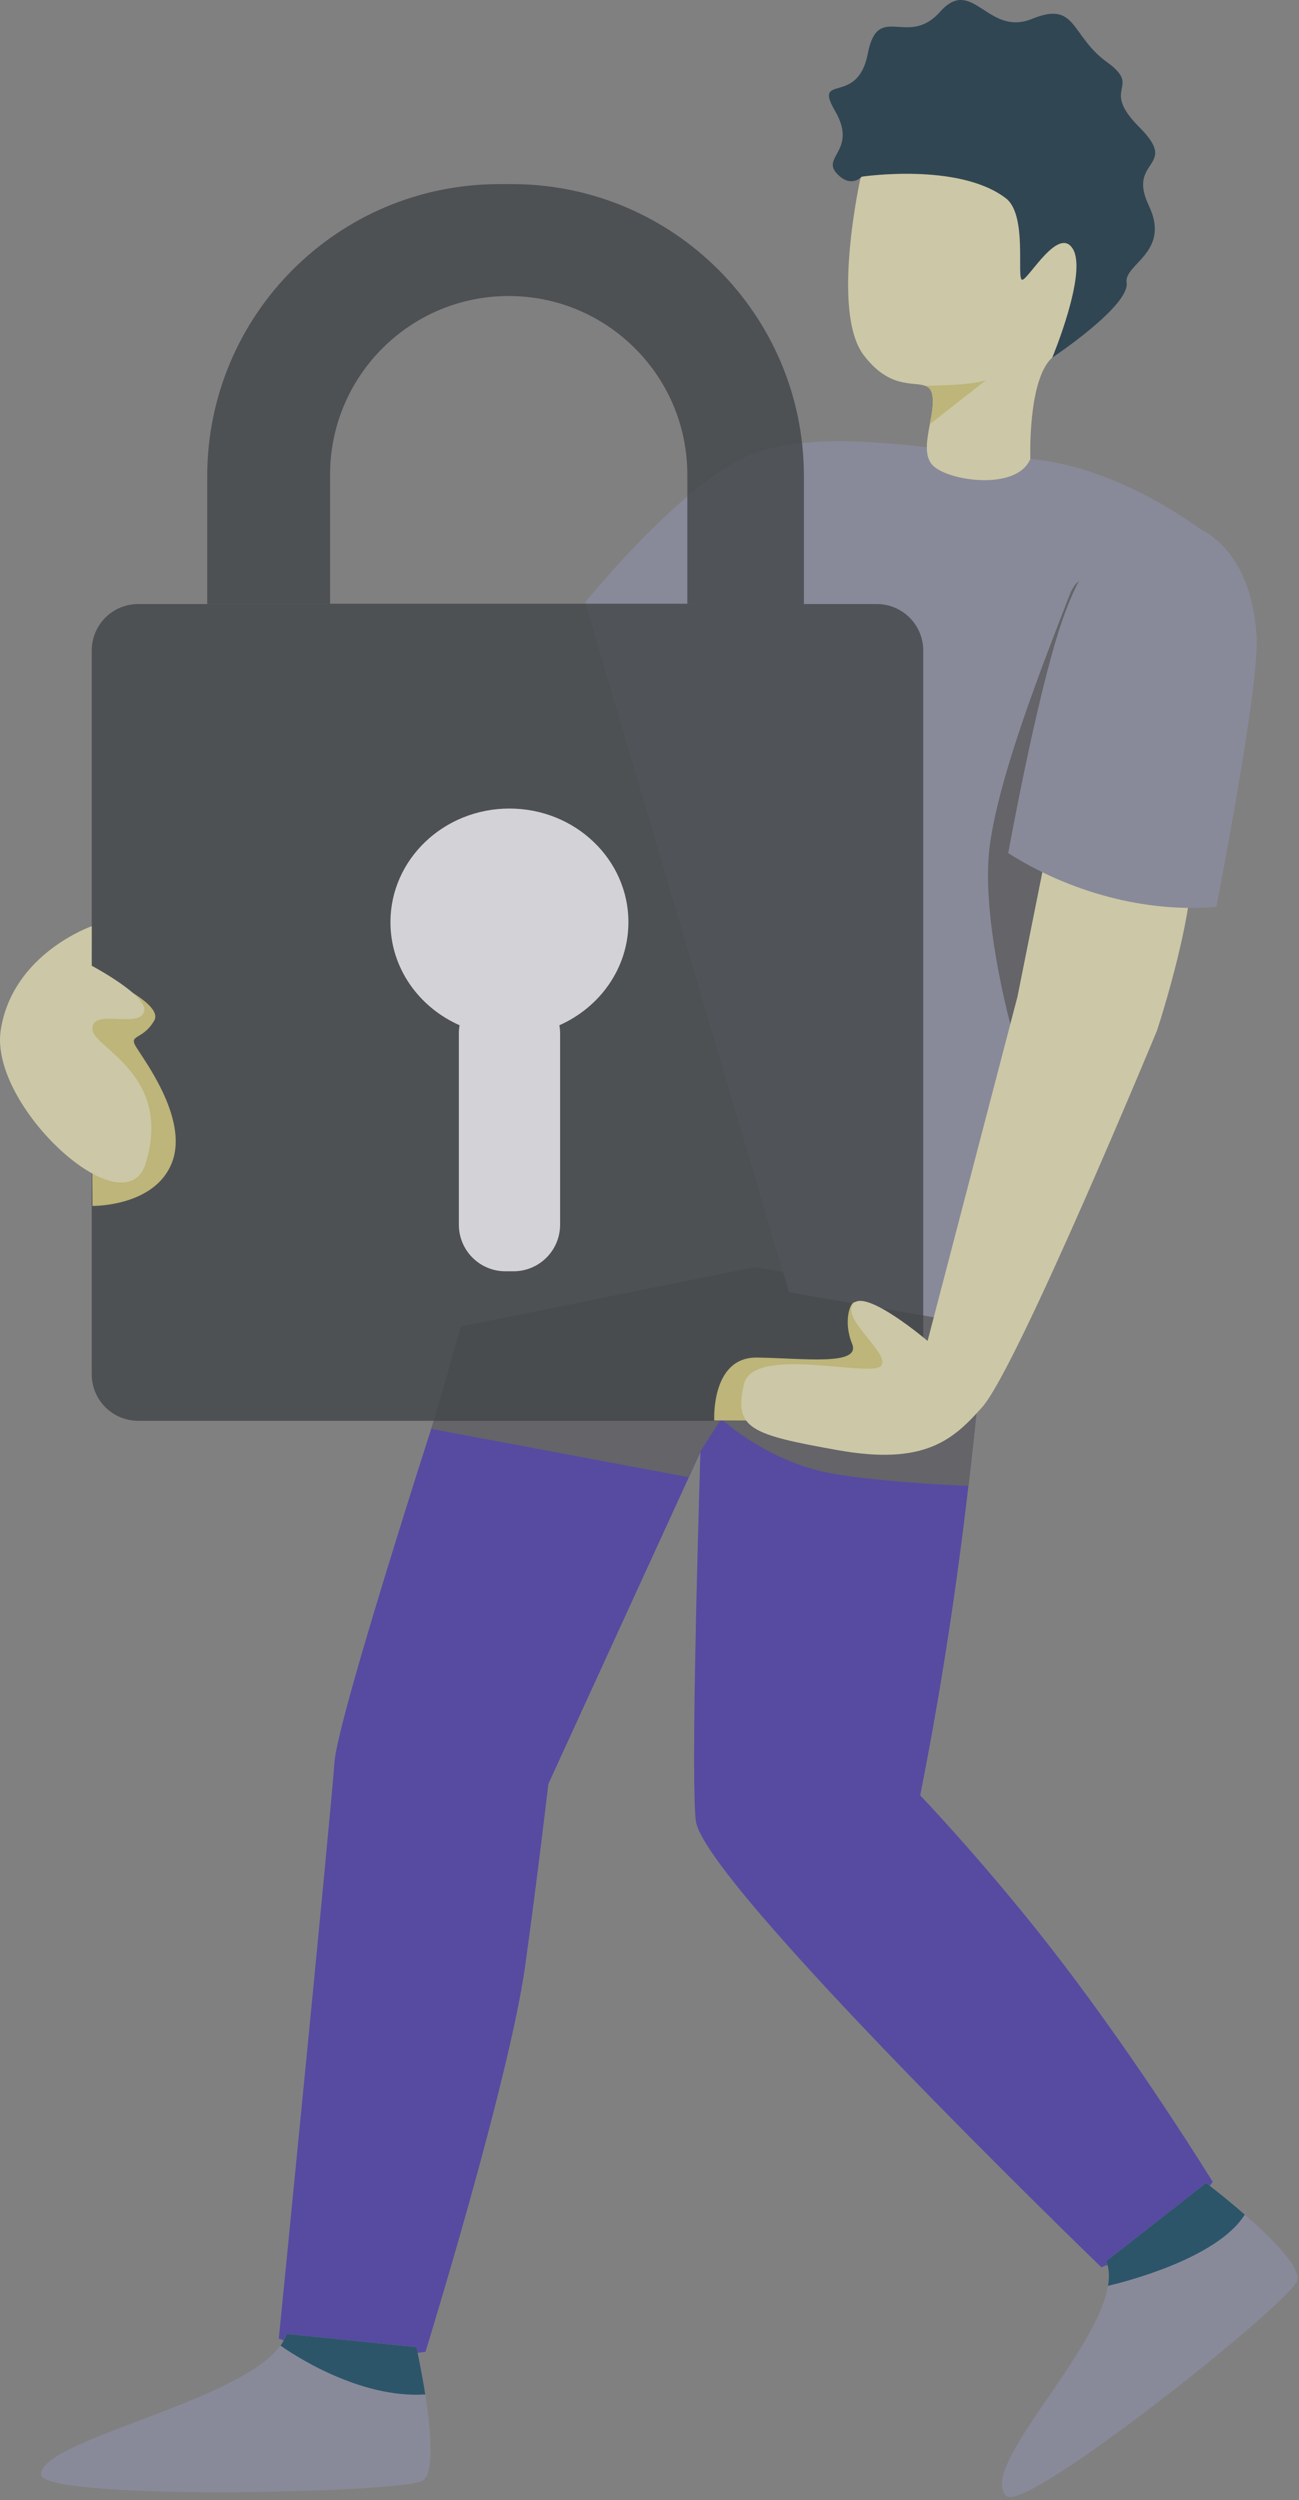 <svg width="262" height="504" viewBox="0 0 262 504" fill="none" xmlns="http://www.w3.org/2000/svg">
<rect x="0" y="0" width="262" height="504" fill="#808080" stroke="none"/>
<g opacity="0.7">
<path d="M91.662 273.485C91.662 273.485 68.103 345.588 67.453 355.322C66.804 365.066 56.232 471.425 56.232 471.425C66.049 475.323 75.742 475.533 85.817 474.11C85.817 474.11 102.691 419.574 105.938 396.198C108.44 378.182 110.598 359.64 110.598 359.64L150.076 273.485H91.662Z" fill="#4535AF"/>
<path d="M244.599 439.854C239.327 447.056 231.019 453.743 222.138 457.068C222.138 457.068 141.644 379.328 140.327 366.986C139.467 358.828 140.479 318.774 141.272 292.542C141.673 279.083 142.017 269.253 142.017 269.253L197.223 262.614L198.971 262.404C198.952 262.557 198.952 262.728 198.932 262.891C197.968 275.109 196.774 287.327 195.323 299.554C192.926 320.188 189.765 340.907 185.601 361.933C185.601 361.933 199.658 376.625 213.667 394.899C230.141 416.335 244.599 439.854 244.599 439.854Z" fill="#4535AF"/>
<path d="M198.951 262.891C197.987 275.109 196.793 287.327 195.342 299.554C188.122 299.239 177.083 298.57 168.584 297.185C154.804 294.959 145.493 286.008 145.493 286.008L141.291 292.542L138.856 297.787L87.02 288.062L92.96 267.381L152.197 255.459L197.252 262.614L198.951 262.891Z" fill="#585960"/>
<path d="M261.588 459.828C259.926 464.481 206.83 506.808 202.991 503.169C197.156 497.619 221.231 474.568 223.475 460.812C223.8 458.959 223.714 457.287 223.112 455.854L243.252 440.073C243.252 440.073 246.967 442.872 251.064 446.445C256.45 451.155 262.533 457.182 261.588 459.828Z" fill="#8C8FA5"/>
<path d="M251.064 446.455C245.487 455.358 226.636 460.067 223.475 460.812C223.799 458.959 223.713 457.287 223.112 455.854L243.252 440.073C243.252 440.073 246.967 442.872 251.064 446.455Z" fill="#084360"/>
<path d="M85.235 500.093C81.004 502.634 8.351 504.134 8.275 498.832C8.17 491.906 48.364 484.226 56.577 472.858C57.13 472.094 57.541 471.32 57.789 470.508L83.993 473.173C83.993 473.173 84.958 477.51 85.77 482.717C86.877 489.843 87.67 498.622 85.235 500.093Z" fill="#8C8FA5"/>
<path d="M85.77 482.707C72.076 483.586 58.324 474.1 56.577 472.858C57.13 472.094 57.541 471.32 57.789 470.508L83.994 473.173C83.984 473.164 84.958 477.51 85.77 482.707Z" fill="#084360"/>
<path d="M244.159 108.234C244.159 108.234 227.17 94.296 207.813 92.51C188.456 90.724 164.535 85.756 150.544 92.08C136.554 98.404 118.057 121.426 118.057 121.426L159.158 260.503L192.906 266.349L244.159 108.234Z" fill="#8C8FA5"/>
<path d="M176.844 286.429H27.87C22.694 286.429 18.502 282.235 18.502 277.058V131.141C18.502 125.963 22.694 121.77 27.87 121.77H176.844C182.02 121.77 186.212 125.963 186.212 131.141V277.048C186.212 282.226 182.02 286.429 176.844 286.429Z" fill="#292D32" fill-opacity="0.8"/>
<path d="M103.245 37.114H100.686C68.16 37.114 41.794 63.479 41.794 96.025V121.77H162.147V96.025C162.157 63.479 135.771 37.114 103.245 37.114ZM138.626 121.703H66.575V95.71C66.575 75.802 82.704 59.677 102.596 59.677C112.546 59.677 121.542 63.699 128.074 70.233C134.606 76.748 138.626 85.747 138.626 95.7V121.703Z" fill="#292D32" fill-opacity="0.8"/>
<path d="M126.747 185.906C126.747 173.258 116.003 162.999 102.749 162.999C89.494 162.999 78.751 173.258 78.751 185.906C78.751 195.124 84.471 203.044 92.693 206.683C92.607 207.199 92.55 207.724 92.55 208.269V246.89C92.55 252.077 96.751 256.281 101.937 256.281H103.579C108.765 256.281 112.967 252.077 112.967 246.89V208.269C112.967 207.724 112.909 207.199 112.823 206.683C121.027 203.044 126.747 195.124 126.747 185.906Z" fill="#F7F7FC"/>
<path d="M212.235 72.086C207.259 76.49 207.813 92.51 207.813 92.51C205.063 99.13 190.71 96.933 187.95 93.618C186.375 91.717 186.967 88.574 187.549 85.498C187.979 83.186 188.409 80.922 187.95 79.26C187.711 78.429 187.244 77.999 186.585 77.77C184.216 76.891 179.365 78.458 174.161 71.532C167.524 62.706 173.607 35.643 173.607 35.643C182.984 15.773 211.204 10.3 222.166 37.305C231.831 61.11 217.21 67.663 212.235 72.086Z" fill="#ECE6B6"/>
<path d="M173.826 35.614C173.826 35.614 193.384 32.691 202.886 39.98C207.317 43.371 204.939 56.401 206.171 56.401C207.403 56.401 213.553 45.32 216.427 50.249C219.302 55.178 212.235 72.096 212.235 72.096C212.235 72.096 227.944 61.655 227.237 56.955C226.674 53.21 236.223 50.87 231.706 41.432C227.19 31.994 238.028 33.876 229.825 25.67C221.622 17.464 230.627 17.827 223.236 12.497C215.854 7.157 217.21 0.097 208.186 3.794C199.161 7.491 196.172 -5.004 189.602 2.381C183.032 9.765 177.073 0.183 175.02 10.854C172.967 21.524 163.923 14.579 168.431 22.384C172.948 30.179 165.795 31.573 168.67 34.85C171.544 38.127 173.826 35.614 173.826 35.614Z" fill="#0F2E40"/>
<path d="M18.349 195.965C18.349 195.965 33.304 201.945 31.098 205.757C28.892 209.568 26.075 208.565 27.288 210.781C28.491 212.988 38.126 225.244 34.717 234.271C31.308 243.308 18.655 243.107 18.655 243.107L18.349 195.965Z" fill="#D7CC76"/>
<path d="M18.502 186.718C18.502 186.718 2.545 192.211 0.148 207.648C-2.249 223.085 25.225 248.018 29.379 234.539C34.861 216.78 19.085 211.316 18.674 207.648C18.149 202.948 28.462 207.667 29.112 203.731C29.637 200.598 18.493 194.685 18.493 194.685" fill="#ECE6B6"/>
<path d="M144.06 286.362C144.06 286.362 143.363 273.561 152.664 273.676C161.966 273.791 173.721 275.424 171.859 270.887C169.997 266.349 171.506 262.155 172.556 262.509C173.607 262.862 186.518 272.167 186.518 272.167L186.403 286.477L144.06 286.362Z" fill="#D7CC76"/>
<path d="M203.812 206.569C203.812 206.569 197.71 184.378 199.658 170.249C201.606 156.121 210.058 134.57 215.74 119.916C220.667 107.202 235.603 134.064 235.603 134.064L218.07 205.202L203.812 206.569Z" fill="#585960"/>
<path d="M212.092 166.533L205.216 200.923L187.091 270.323C187.091 270.323 174.591 259.691 172.089 262.824C169.587 265.957 179.585 272.826 177.713 275.328C175.842 277.831 151.968 271.106 150.058 279.006C147.89 287.995 151.471 289.218 168.966 292.342C186.47 295.465 192.248 290.278 198.111 283.658C205.245 275.596 233.34 207.801 233.34 207.801C233.34 207.801 242.087 181.541 240.216 170.288C238.344 159.025 220.839 150.275 212.092 166.533Z" fill="#ECE6B6"/>
<path d="M233.359 104.279C226.512 103.801 218.968 110.889 213.973 125.896C208.969 140.904 203.354 171.978 203.354 171.978C215.492 179.716 230.847 184.072 245.325 182.811C245.325 182.811 253.919 138.945 253.451 128.638C252.974 118.579 248.839 105.358 233.359 104.279Z" fill="#8C8FA5"/>
<path d="M187.549 85.498C187.979 83.186 188.409 80.922 187.951 79.26C187.712 78.429 187.244 77.999 186.585 77.77C188.848 77.751 197.023 77.598 198.971 76.547L187.549 85.498Z" fill="#D7CC76"/>
</g>
</svg>
